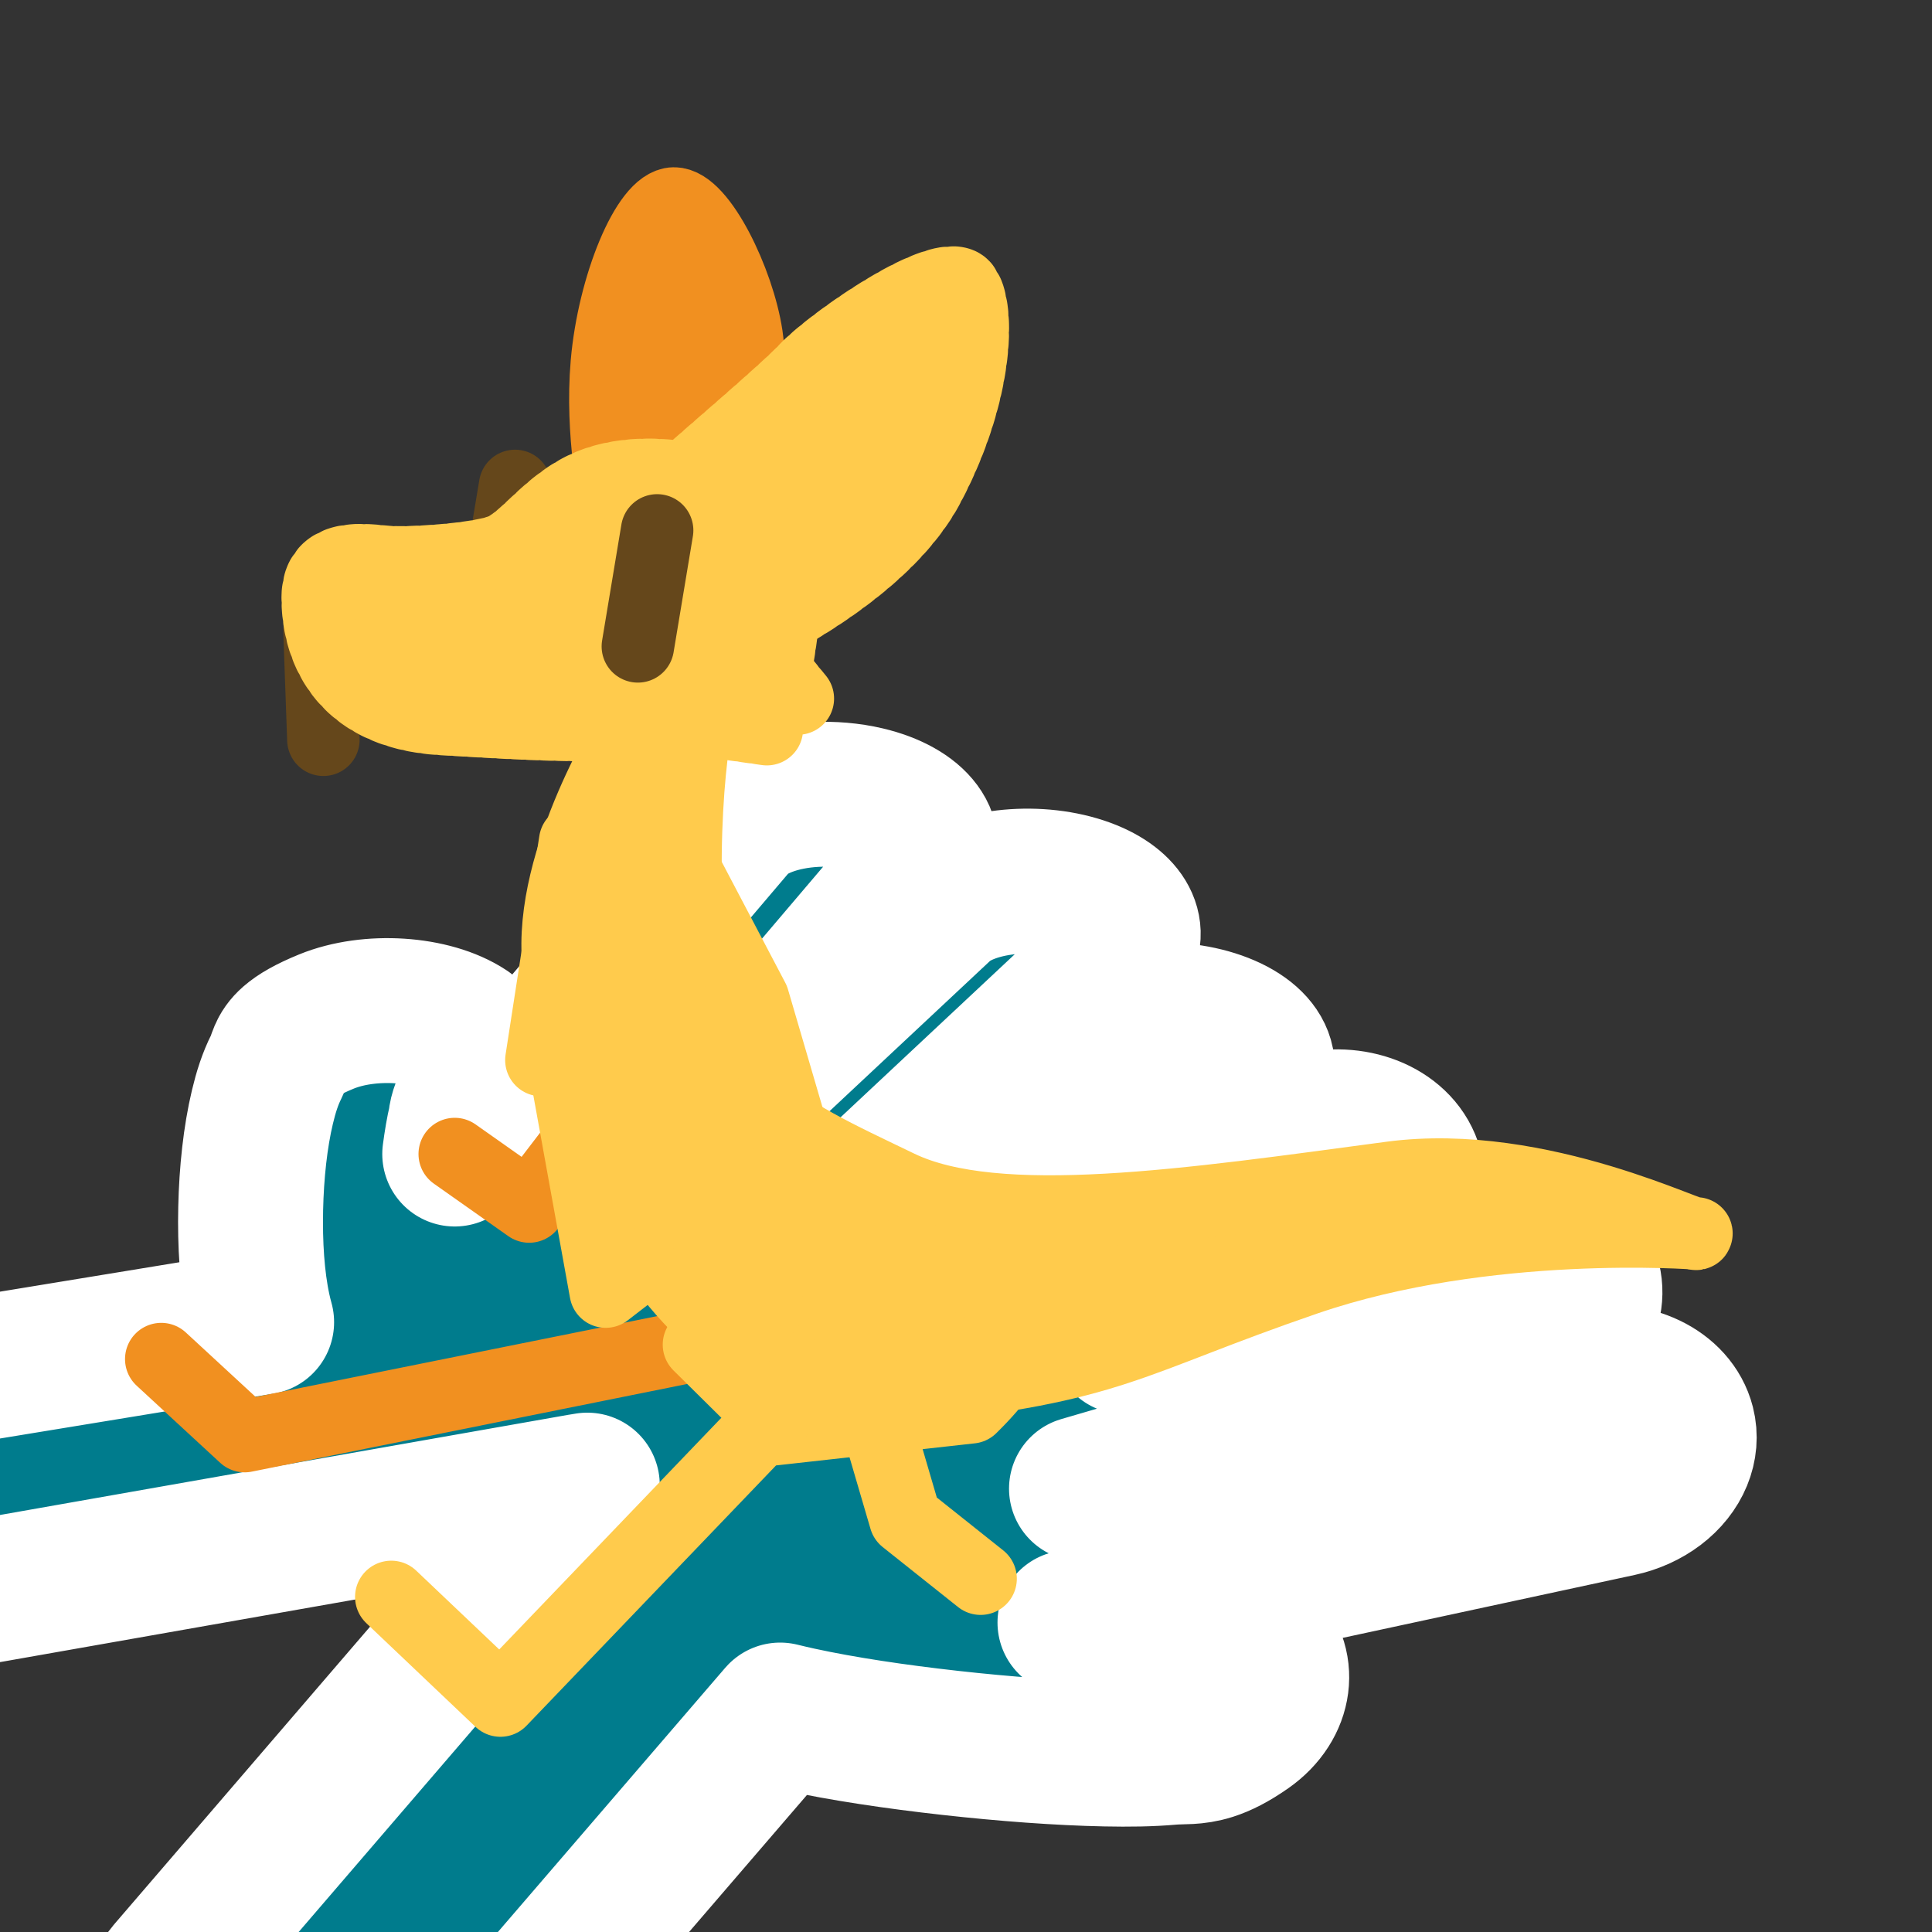 <?xml version="1.0" encoding="UTF-8" standalone="no"?>
<!-- Created with Inkscape (http://www.inkscape.org/) -->

<svg
   version="1.1"
   id="svg824"
   width="1706.667"
   height="1706.667"
   viewBox="0 0 1706.667 1706.667"
   sodipodi:docname="ying_hold.svg"
   inkscape:version="1.3.2 (091e20e, 2023-11-25, custom)"
   inkscape:export-filename="D:\Pictures\yingmotes\ying_smol.png"
   inkscape:export-xdpi="72"
   inkscape:export-ydpi="72"
   xmlns:inkscape="http://www.inkscape.org/namespaces/inkscape"
   xmlns:sodipodi="http://sodipodi.sourceforge.net/DTD/sodipodi-0.dtd"
   xmlns="http://www.w3.org/2000/svg"
   xmlns:svg="http://www.w3.org/2000/svg">
  <rect x="0" y="0" width="1706.667" height="1706.667" fill="#333333" stroke="none"/>
  <defs
     id="defs828" />
  <sodipodi:namedview
     id="namedview826"
     pagecolor="#ffffff"
     bordercolor="#666666"
     borderopacity="1.0"
     inkscape:pageshadow="2"
     inkscape:pageopacity="0.0"
     inkscape:pagecheckerboard="0"
     showgrid="false"
     inkscape:zoom="0.3138615"
     inkscape:cx="455.61497"
     inkscape:cy="906.45077"
     inkscape:window-width="1920"
     inkscape:window-height="1001"
     inkscape:window-x="-9"
     inkscape:window-y="-9"
     inkscape:window-maximized="1"
     inkscape:current-layer="layer1"
     inkscape:showpageshadow="2"
     inkscape:deskcolor="#d1d1d1" />
  <g
     id="layer1"
     inkscape:label="Ying"
     style="display:inline"
     transform="translate(-40.172,241.032)">
    <path
       id="path1"
       style="color:#000000;display:inline;fill:#007c8d;fill-opacity:1;stroke:#ffffff;stroke-width:128;stroke-linecap:round;stroke-linejoin:round;stroke-miterlimit:4;stroke-dasharray:none;paint-order:stroke fill markers"
       d="m 1006.069,548.726 c -4.45,-2.014 -9.348,-3.828 -14.672,-5.398 -42.588,-12.565 -96.251,-4.834 -119.86,17.266 L 622.648,793.583 850.386,525.669 c 19.673,-23.144 -0.492,-50.436 -45.038,-60.957 -28.815,-6.806 -62.231,-5.107 -87.66,4.455 -12.495,4.698 -22.364,11.045 -28.617,18.401 L 441.857,778.403 c 1.409,-10.565 3.072,-20.603 5.112,-29.16 2.756,-30.886 43.716,-46.781 5.376,-79.768 -30.294,-20.074 -85.758,-23.699 -123.882,-8.098 -15.987,6.542 -25.369,12.144 -31.149,17.18 -9.633,8.393 -9.258,15.212 -12.802,22.177 -5.669,11.144 -9.382,22.956 -12.532,36.166 -6.301,26.421 -9.667,57.976 -10.364,89.58 -0.697,31.604 1.231,62.834 6.857,88.992 0.85,3.952 1.802,7.743 2.83,11.47 l -499.499,81.911 c -53.637,10.504 -80.344,41.812 -59.653,69.932 l 55.835,75.859 c 20.948,28.454 82.312,42.675 136.233,31.572 L 552.858,1071.876 c 2.001,-0.291 4.099,-0.7 6.125,-1.003 L 189.843,1500.239 c -26.683,32.406 -16.416,74.209 22.795,92.804 l 104.54,49.571 c 38.752,18.37 91.015,7.052 116.74,-25.282 l 295.423,-343.354 c 5.451,1.339 11.012,2.643 16.836,3.911 38.545,8.389 85.442,15.345 133.386,20.693 47.944,5.348 96.304,8.985 137.433,9.803 20.565,0.409 39.115,0.202 57.014,-1.377 11.187,-0.987 21.436,0.502 35.9,-4.112 8.678,-2.769 18.875,-7.733 31.704,-16.745 30.593,-21.491 35.275,-57.584 10.457,-80.614 -42.882,-30.536 -74.44,-7.287 -121.675,-11.188 -13.321,-0.265 -28.812,-1.045 -45.055,-2.081 L 1470.685,1087.676 c 12.276,-2.645 23.686,-7.786 33.086,-14.905 19.129,-14.489 27.826,-35.522 22.811,-55.175 -7.751,-30.382 -45.347,-48.264 -83.97,-39.94 L 995.515,1074.008 1393.648,957.744 c 37.765,-11.029 59.295,-43.889 48.091,-73.395 -11.202,-29.506 -50.894,-44.486 -88.659,-33.459 l -319.485,93.299 211.76,-86.804 c 35.995,-14.757 52.206,-49.28 36.208,-77.109 -15.999,-27.828 -58.15,-38.427 -94.146,-23.672 L 974.602,843.84 1138.055,729.191 c 28.922,-20.287 20.612,-49.152 -18.559,-64.472 -39.172,-15.32 -94.376,-11.294 -123.301,8.992 L 826.045,793.055 1025.77,606.094 c 20.655,-19.338 11.453,-43.27 -19.7,-57.368 z"
       sodipodi:nodetypes="sccccccccccccccsscccccccccccccssssccccccccccccccccccccccs" />
    <path
       style="display:inline;fill:none;fill-opacity:1;stroke:#f19020;stroke-width:64;stroke-linecap:round;stroke-linejoin:round;stroke-opacity:1;paint-order:fill markers stroke;stop-color:#000000"
       d="m 182.611,959.534 73.711,68.055 401.275,-80.792 172.927,-110.115 c 45.484,45.46 134.154,86.891 11.578,148.033 l -184.506,-37.919"
       id="path10187-1"
       sodipodi:nodetypes="cccccc" />
    <path
       style="display:inline;fill:none;fill-opacity:1;stroke:#f19020;stroke-width:64;stroke-linecap:round;stroke-linejoin:round;stroke-opacity:1;paint-order:fill markers stroke;stop-color:#000000"
       d="M 441.857,778.403 507.625,824.77 662.921,622.052 618.023,475.509"
       id="path14378-2"
       sodipodi:nodetypes="cccc"
       inkscape:transform-center-x="126.16903"
       inkscape:transform-center-y="219.29747" />
    <path
       style="display:inline;fill:#ffcb4c;fill-opacity:1;stroke:#ffcb4c;stroke-width:64;stroke-linecap:round;stroke-linejoin:round;stroke-opacity:1;paint-order:fill markers stroke;stop-color:#000000"
       d="m 598.772,401.012 c 0,0 -74.444,116.585 -65.246,209.035 10.529,183.107 125.061,393.578 308.577,374.669 183.516,-18.909 192.099,-41.045 351.669,-95.806 159.571,-54.761 344.992,-40.367 344.992,-40.367 1.632,6.527 -137.547,-66.92 -269.82,-49.257 -176.492,23.567 -348.007,49.625 -434.889,7.661 C 727.277,755.372 655.433,727.566 647.344,582.055 639.895,448.049 660.266,371.581 660.266,371.581"
       id="path2053"
       sodipodi:nodetypes="cczzcsssc" />
    <path
       style="display:inline;fill:none;fill-opacity:1;stroke:#ffcb4c;stroke-width:64;stroke-linecap:round;stroke-linejoin:round;stroke-opacity:1;paint-order:fill markers stroke;stop-color:#000000"
       d="m 385.813,1169.624 96.415,91.565 228.409,-238.231 130.567,-158.055 c 57.281,29.227 154.405,41.309 56.643,137.257 l -187.21,20.799"
       id="path10187"
       sodipodi:nodetypes="cccccc" />
    <path
       style="display:inline;fill:none;fill-opacity:1;stroke:#ffcb4c;stroke-width:64;stroke-linecap:round;stroke-linejoin:round;stroke-opacity:1;paint-order:fill markers stroke;stop-color:#000000"
       d="M 906.41,1153.528 839.863,1100.563 705.53,641.936 618.023,475.509"
       id="path14378"
       sodipodi:nodetypes="cccc"
       inkscape:transform-center-x="148.28432"
       inkscape:transform-center-y="204.22593" />
    <g
       id="g31027"
       inkscape:label="head"
       transform="rotate(11.147,1346.329,1370.295)"
       style="display:inline">
      <path
         style="display:inline;fill:none;stroke:#65471b;stroke-width:64;stroke-linecap:round;stroke-linejoin:round;stroke-opacity:1;paint-order:fill markers stroke;stop-color:#000000"
         d="m 282.689,375.071 3.089,103.832"
         id="path1517-8"
         sodipodi:nodetypes="cc" />
      <path
         style="fill:none;stroke:#65471b;stroke-width:64;stroke-linecap:round;stroke-linejoin:round;stroke-opacity:1;paint-order:fill markers stroke;stop-color:#000000"
         d="m 137.991,534.299 21.93,93.524"
         id="path1858"
         sodipodi:nodetypes="cc" />
      <path
         style="fill:#f19020;fill-opacity:1;stroke:#f19020;stroke-width:64;stroke-linecap:round;stroke-miterlimit:4;stroke-dasharray:none;stroke-dashoffset:0;stroke-opacity:1;paint-order:fill markers stroke;stop-color:#000000"
         d="m 372.389,370.878 c 0,0 -24.318,-55.498 -31.091,-117.641 -7.451,-68.363 8.068,-145.332 30.829,-150.094 22.761,-4.762 69.278,56.521 85.61,102.261 16.332,45.74 19.993,151.26 19.993,151.26 z"
         id="path1640"
         inkscape:label="left ear"
         sodipodi:nodetypes="cssscc" />
      <path
         style="display:none;fill:#123456;fill-opacity:1;stroke:#123456;stroke-width:64;stroke-linecap:round;stroke-linejoin:round;stroke-opacity:1;paint-order:fill markers stroke;stop-color:#000000"
         d="m 598.127,319.566 85.273,422.753 -62.756,-65.545 -29.927,63.215 -54.64,-93.135 -30.877,49.044 -23.532,-287.39 z"
         id="path30938"
         inkscape:label="mane" />
      <path
         id="path1148"
         style="display:inline;fill:#ffcb4c;stroke:#ffcb4c;stroke-width:64;stroke-linecap:round;stroke-linejoin:round;stroke-miterlimit:4;stroke-dasharray:6.4, 6.4;stroke-dashoffset:0;stroke-opacity:1;paint-order:fill markers stroke;stop-color:#000000"
         inkscape:label="head"
         d="m 539.601,477.494 c 0,0 -0.037,-3.702 -0.323,-9.722 -0.143,-3.01 -0.348,-6.599 -0.642,-10.595 -0.294,-3.996 -0.678,-8.399 -1.177,-13.036 -0.499,-4.636 -1.115,-9.506 -1.873,-14.437 -0.758,-4.931 -1.658,-9.922 -2.727,-14.801 -0.535,-2.44 -1.112,-4.851 -1.734,-7.213 -0.623,-2.362 -1.291,-4.674 -2.008,-6.915 -0.717,-2.241 -1.483,-4.41 -2.301,-6.487 -0.818,-2.077 -1.689,-4.061 -2.616,-5.93 -0.926,-1.869 -2.012,-3.69 -3.234,-5.46 -1.222,-1.77 -2.581,-3.491 -4.051,-5.16 -1.471,-1.669 -3.054,-3.287 -4.726,-4.853 -1.672,-1.566 -3.433,-3.079 -5.26,-4.538 -1.827,-1.459 -3.718,-2.865 -5.652,-4.216 -1.934,-1.351 -3.909,-2.647 -5.903,-3.887 -3.987,-2.48 -8.048,-4.737 -11.992,-6.76 -3.944,-2.023 -7.773,-3.811 -11.297,-5.357 -3.524,-1.546 -6.744,-2.848 -9.471,-3.898 -5.453,-2.099 -8.935,-3.188 -8.935,-3.188 -36.22,-5.469 -78.716,2.384 -105.992,20.53 -34.334,22.841 -46.41,60.423 -67.37,72.508 -20.959,12.085 -76.352,26.434 -95.065,28.7 -18.714,2.266 -62.129,2.266 -54.644,42.296 7.485,40.03 38.176,96.677 128.001,84.592 89.826,-12.085 106.294,-15.106 181.897,-30.212 7.763,-1.551 18.257,-6.267 29.438,-12.639 l 72.511,-3.909 -31.506,-25.744 c 1.817,-1.656 3.594,-3.325 5.3,-5.007 l 48.169,-0.812 -28.778,-23.833 c 1.18,-2.242 2.197,-4.454 2.925,-6.605 0.357,-1.054 0.689,-2.267 1.033,-3.413 z" />
      <path
         style="display:none;fill:#123456;fill-opacity:1;stroke:#123456;stroke-width:64;stroke-linecap:round;stroke-linejoin:round;stroke-opacity:1;paint-order:fill markers stroke;stop-color:#000000"
         d="M 320.879,338.013 C 281.953,309.892 225.604,305.727 156.394,319.246 209.587,265.047 278.411,228.043 369.451,215.477 360.951,193.11 318.785,194.789 285.553,190.087 c 71.85,-34.616 149.122,-28.562 228.512,-6.624 11.487,33.486 35.339,66.971 -33.118,100.457 -56.188,-3.203 -111.36,1.205 -160.069,54.092 z"
         id="path30246"
         sodipodi:nodetypes="ccccccc"
         inkscape:label="top hair" />
      <path
         id="path13483"
         style="display:inline;fill:#ffcb4c;stroke:#ffcb4c;stroke-width:64;stroke-linecap:round;stroke-linejoin:round;stroke-miterlimit:4;stroke-dasharray:6.4, 6.4;stroke-dashoffset:0;stroke-opacity:1;paint-order:fill markers stroke;stop-color:#000000"
         inkscape:label="right ear"
         d="m 634.244,124.071 c -26.092,-6.737 -103.081,74.031 -119.422,100.214 -14.549,23.312 -73.396,96.704 -85.026,113.012 0,0 20.971,-13.902 25.726,-10.506 2.378,1.698 5.169,3.764 8.195,6.142 3.026,2.378 6.285,5.067 9.599,8.011 3.313,2.945 6.681,6.145 9.921,9.543 1.62,1.699 3.209,3.448 4.743,5.24 1.534,1.792 3.015,3.625 4.418,5.495 1.404,1.87 2.73,3.775 3.958,5.709 1.228,1.934 2.356,3.896 3.363,5.88 1.007,1.984 1.892,3.989 2.632,6.009 0.741,2.02 1.337,4.054 1.766,6.095 0.429,2.041 0.777,4.18 1.05,6.395 0.273,2.215 0.472,4.507 0.606,6.856 0.134,2.349 0.203,4.755 0.215,7.197 0.012,2.443 -0.032,4.922 -0.124,7.418 -0.185,4.992 -0.561,10.05 -1.06,15.013 -0.499,4.964 -1.121,9.832 -1.796,14.446 -0.676,4.614 -1.405,8.973 -2.119,12.916 -0.714,3.943 -1.413,7.469 -2.027,10.42 -1.228,5.9 -2.118,9.493 -2.118,9.493 41.85,-30.72 122.251,-97.393 144.265,-170.62 30.14,-100.256 10.154,-176.012 -6.766,-180.381 z"
         sodipodi:nodetypes="sscsssssssssssssssssscss" />
      <path
         style="fill:none;stroke:#65471b;stroke-width:64;stroke-linecap:round;stroke-linejoin:round;stroke-opacity:1;paint-order:fill markers stroke;stop-color:#000000"
         d="m 413.424,389.344 3.089,103.832"
         id="path1517" />
    </g>
    <path
       style="display:none;fill:#234567;fill-opacity:1;stroke:#234567;stroke-width:64;stroke-linecap:round;stroke-linejoin:round;stroke-opacity:1;paint-order:fill markers stroke;stop-color:#000000"
       d="m 1400.421,797.484 c -6.781,35.426 -3.3,72.295 46.734,115.711 79.438,-17.491 154.224,-1.905 228.356,18.333 -31.426,-64.471 -74.914,-120.603 -148.532,-155.906 -39.368,-14.954 -80.415,-16.659 -126.558,21.862 z"
       id="path31499"
       sodipodi:nodetypes="ccccc"
       inkscape:label="tail tuft" />
    <path
       style="fill:#ffcb4c;fill-opacity:1;stroke:#ffcb4c;stroke-width:64;stroke-linecap:round;stroke-linejoin:round;stroke-opacity:1;paint-order:fill markers stroke;stop-color:#000000"
       d="m 548.234,502.245 -29.826,193.16 24.145,-35.507"
       id="path964"
       sodipodi:nodetypes="ccc"
       inkscape:label="path964" />
    <path
       style="fill:#ffcb4c;fill-opacity:1;stroke:#ffcb4c;stroke-width:64;stroke-linecap:round;stroke-linejoin:round;stroke-opacity:1;paint-order:fill markers stroke;stop-color:#000000"
       d="m 542.553,719.55 32.667,180.378 31.247,-24.145"
       id="path5564"
       sodipodi:nodetypes="ccc" />
    <path
       style="display:inline;fill:#ffcb4c;fill-opacity:1;stroke:#ffcb4c;stroke-width:64;stroke-linecap:round;stroke-linejoin:round;stroke-opacity:1;paint-order:fill markers stroke;stop-color:#000000"
       d="m 657.597,946.797 66.754,66.044"
       id="path6398" />
  </g>
</svg>
